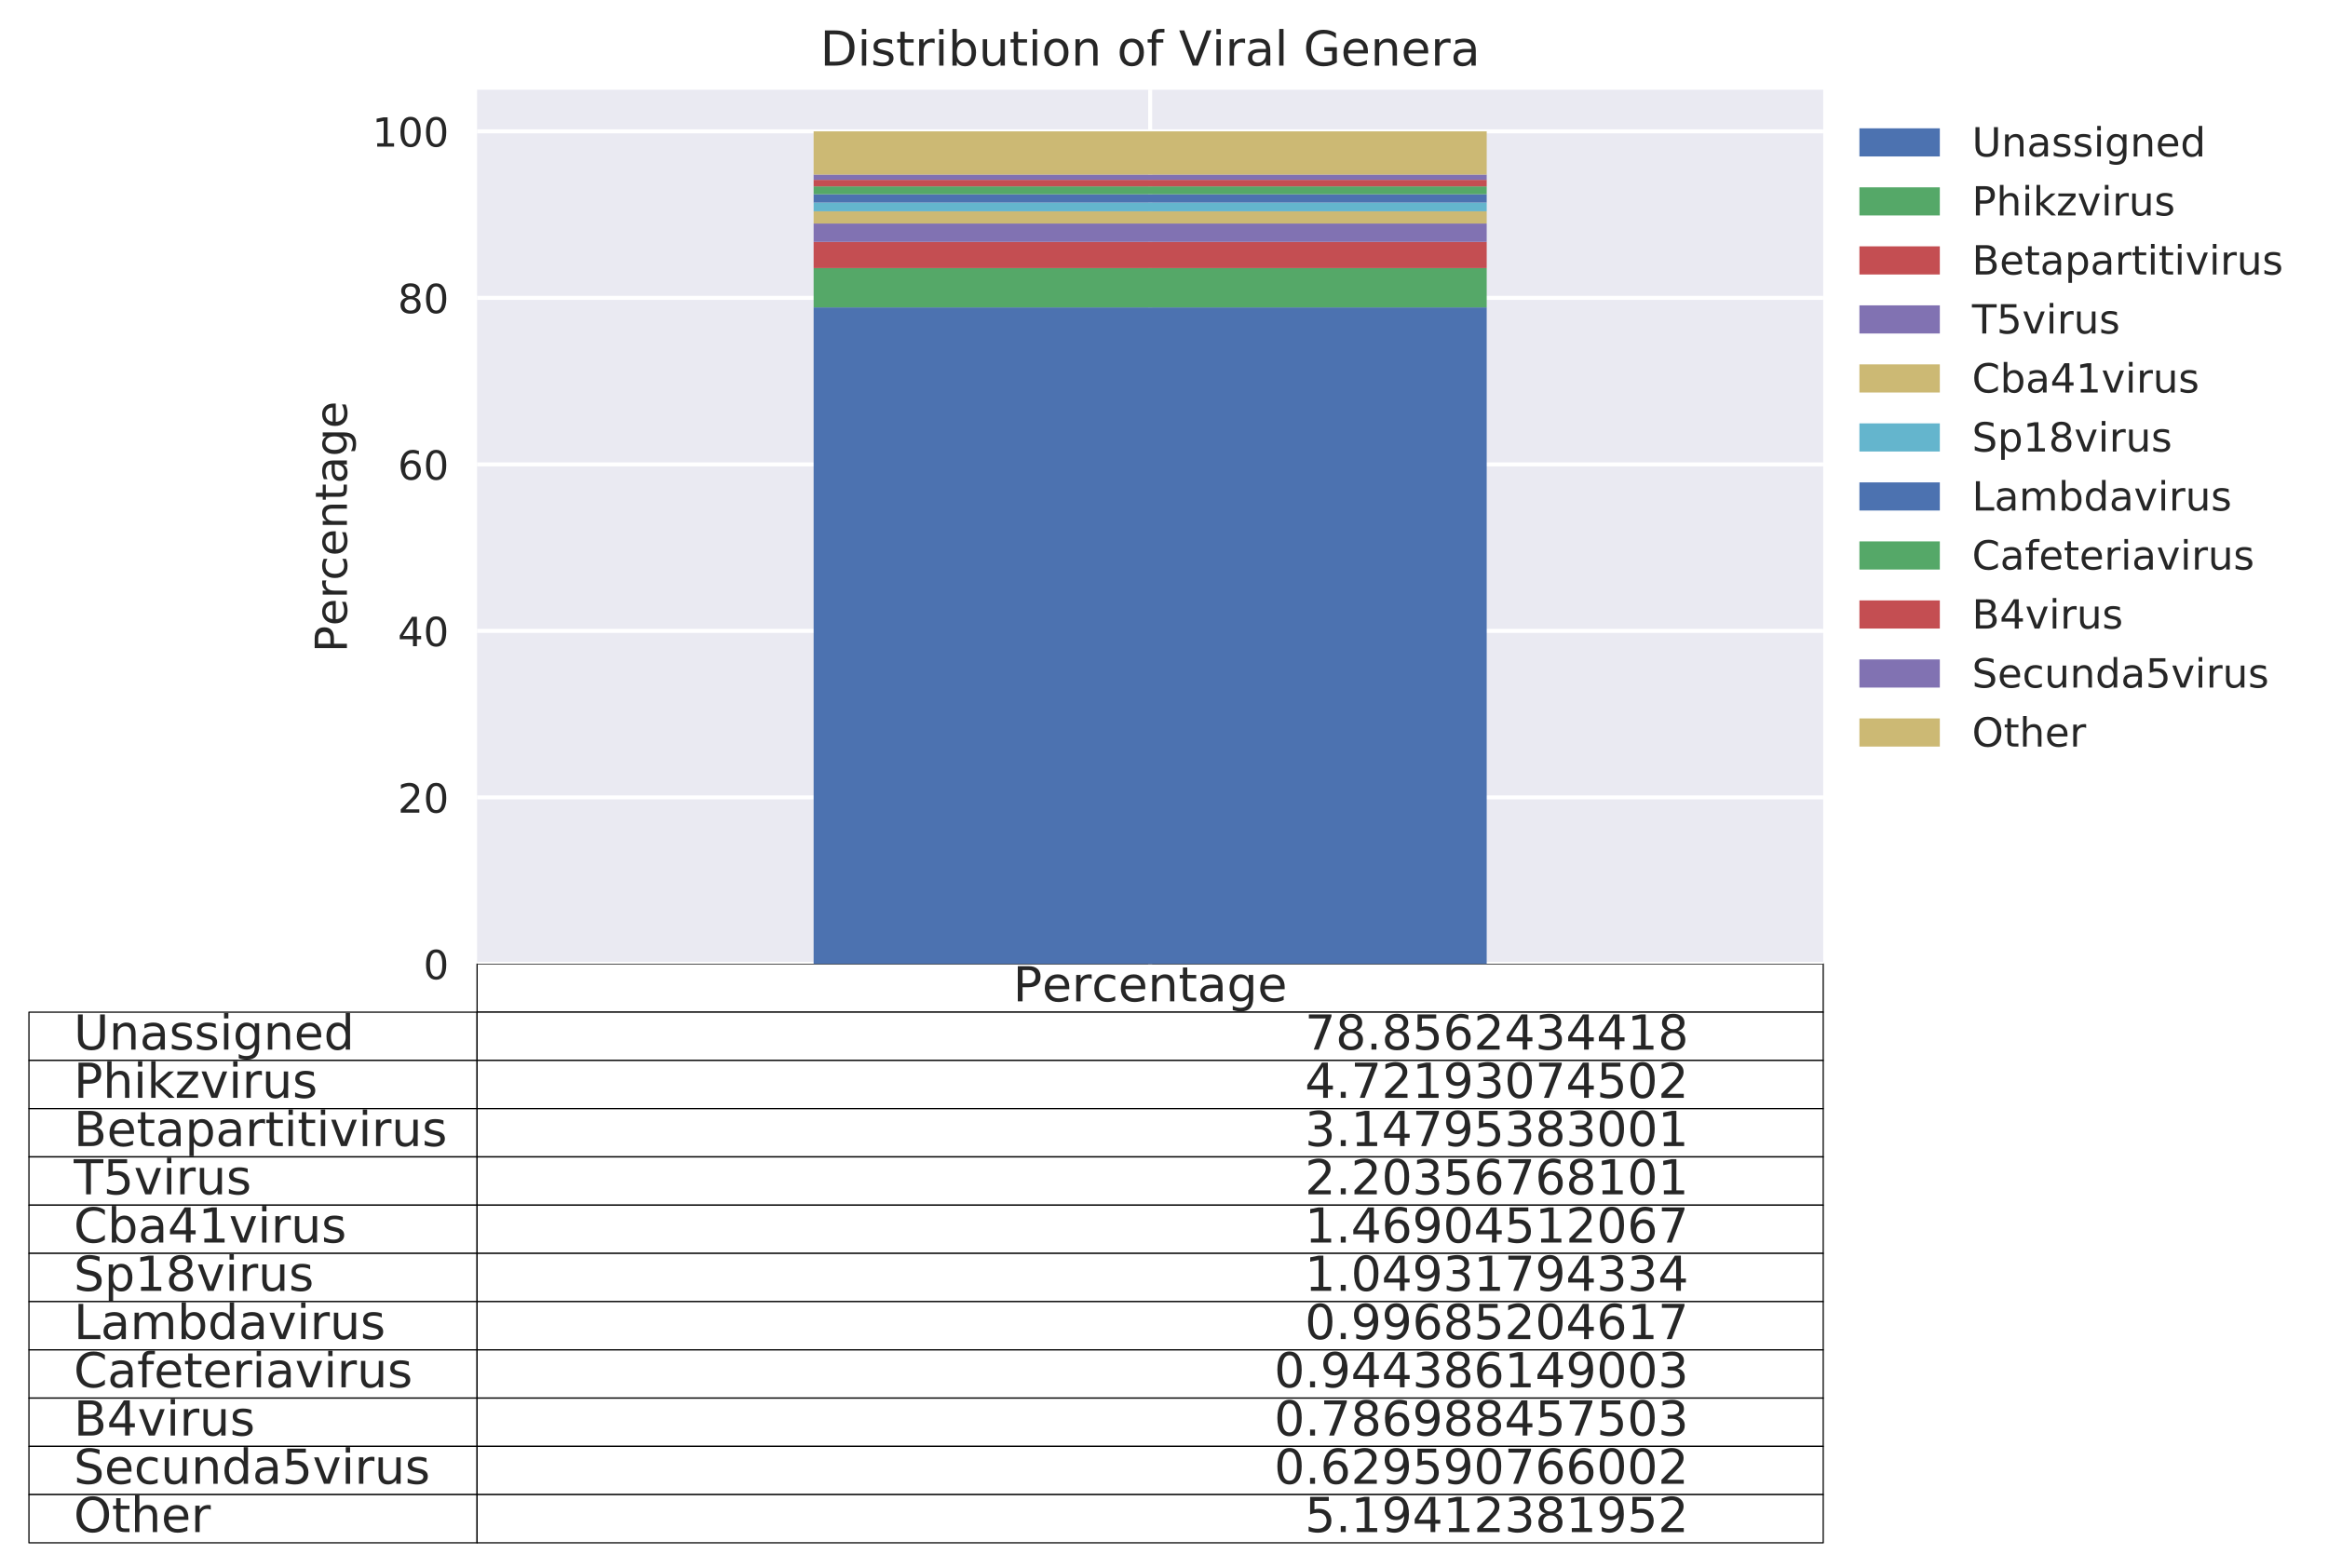 <?xml version="1.0" encoding="utf-8" standalone="no"?>
<!DOCTYPE svg PUBLIC "-//W3C//DTD SVG 1.1//EN"
  "http://www.w3.org/Graphics/SVG/1.1/DTD/svg11.dtd">
<!-- Created with matplotlib (http://matplotlib.org/) -->
<svg height="390pt" version="1.1" viewBox="0 0 579 390" width="579pt" xmlns="http://www.w3.org/2000/svg" xmlns:xlink="http://www.w3.org/1999/xlink">
 <defs>
  <style type="text/css">
*{stroke-linecap:butt;stroke-linejoin:round;}
  </style>
 </defs>
 <g id="figure_1">
  <g id="patch_1">
   <path d="M 0 390.958 
L 579.06 390.958 
L 579.06 0 
L 0 0 
z
" style="fill:#ffffff;"/>
  </g>
  <g id="axes_1">
   <g id="patch_2">
    <path d="M 118.658 239.758 
L 453.458 239.758 
L 453.458 22.318 
L 118.658 22.318 
z
" style="fill:#eaeaf2;"/>
   </g>
   <g id="table_1">
    <g id="patch_3">
     <path d="M 118.658 251.758 
L 453.458 251.758 
L 453.458 239.758 
L 118.658 239.758 
z
" style="fill:#ffffff;stroke:#000000;stroke-linejoin:miter;stroke-width:0.3;"/>
    </g>
    <g id="text_1">
     <!-- Percentage -->
     <defs>
      <path d="M 19.672 64.797 
L 19.672 37.406 
L 32.078 37.406 
Q 38.969 37.406 42.719 40.969 
Q 46.484 44.531 46.484 51.125 
Q 46.484 57.672 42.719 61.234 
Q 38.969 64.797 32.078 64.797 
z
M 9.812 72.906 
L 32.078 72.906 
Q 44.344 72.906 50.609 67.359 
Q 56.891 61.812 56.891 51.125 
Q 56.891 40.328 50.609 34.812 
Q 44.344 29.297 32.078 29.297 
L 19.672 29.297 
L 19.672 0 
L 9.812 0 
z
" id="DejaVuSans-50"/>
      <path d="M 56.203 29.594 
L 56.203 25.203 
L 14.891 25.203 
Q 15.484 15.922 20.484 11.062 
Q 25.484 6.203 34.422 6.203 
Q 39.594 6.203 44.453 7.469 
Q 49.312 8.734 54.109 11.281 
L 54.109 2.781 
Q 49.266 0.734 44.188 -0.344 
Q 39.109 -1.422 33.891 -1.422 
Q 20.797 -1.422 13.156 6.188 
Q 5.516 13.812 5.516 26.812 
Q 5.516 40.234 12.766 48.109 
Q 20.016 56 32.328 56 
Q 43.359 56 49.781 48.891 
Q 56.203 41.797 56.203 29.594 
z
M 47.219 32.234 
Q 47.125 39.594 43.094 43.984 
Q 39.062 48.391 32.422 48.391 
Q 24.906 48.391 20.391 44.141 
Q 15.875 39.891 15.188 32.172 
z
" id="DejaVuSans-65"/>
      <path d="M 41.109 46.297 
Q 39.594 47.172 37.812 47.578 
Q 36.031 48 33.891 48 
Q 26.266 48 22.188 43.047 
Q 18.109 38.094 18.109 28.812 
L 18.109 0 
L 9.078 0 
L 9.078 54.688 
L 18.109 54.688 
L 18.109 46.188 
Q 20.953 51.172 25.484 53.578 
Q 30.031 56 36.531 56 
Q 37.453 56 38.578 55.875 
Q 39.703 55.766 41.062 55.516 
z
" id="DejaVuSans-72"/>
      <path d="M 48.781 52.594 
L 48.781 44.188 
Q 44.969 46.297 41.141 47.344 
Q 37.312 48.391 33.406 48.391 
Q 24.656 48.391 19.812 42.844 
Q 14.984 37.312 14.984 27.297 
Q 14.984 17.281 19.812 11.734 
Q 24.656 6.203 33.406 6.203 
Q 37.312 6.203 41.141 7.25 
Q 44.969 8.297 48.781 10.406 
L 48.781 2.094 
Q 45.016 0.344 40.984 -0.531 
Q 36.969 -1.422 32.422 -1.422 
Q 20.062 -1.422 12.781 6.344 
Q 5.516 14.109 5.516 27.297 
Q 5.516 40.672 12.859 48.328 
Q 20.219 56 33.016 56 
Q 37.156 56 41.109 55.141 
Q 45.062 54.297 48.781 52.594 
z
" id="DejaVuSans-63"/>
      <path d="M 54.891 33.016 
L 54.891 0 
L 45.906 0 
L 45.906 32.719 
Q 45.906 40.484 42.875 44.328 
Q 39.844 48.188 33.797 48.188 
Q 26.516 48.188 22.312 43.547 
Q 18.109 38.922 18.109 30.906 
L 18.109 0 
L 9.078 0 
L 9.078 54.688 
L 18.109 54.688 
L 18.109 46.188 
Q 21.344 51.125 25.703 53.562 
Q 30.078 56 35.797 56 
Q 45.219 56 50.047 50.172 
Q 54.891 44.344 54.891 33.016 
z
" id="DejaVuSans-6e"/>
      <path d="M 18.312 70.219 
L 18.312 54.688 
L 36.812 54.688 
L 36.812 47.703 
L 18.312 47.703 
L 18.312 18.016 
Q 18.312 11.328 20.141 9.422 
Q 21.969 7.516 27.594 7.516 
L 36.812 7.516 
L 36.812 0 
L 27.594 0 
Q 17.188 0 13.234 3.875 
Q 9.281 7.766 9.281 18.016 
L 9.281 47.703 
L 2.688 47.703 
L 2.688 54.688 
L 9.281 54.688 
L 9.281 70.219 
z
" id="DejaVuSans-74"/>
      <path d="M 34.281 27.484 
Q 23.391 27.484 19.188 25 
Q 14.984 22.516 14.984 16.5 
Q 14.984 11.719 18.141 8.906 
Q 21.297 6.109 26.703 6.109 
Q 34.188 6.109 38.703 11.406 
Q 43.219 16.703 43.219 25.484 
L 43.219 27.484 
z
M 52.203 31.203 
L 52.203 0 
L 43.219 0 
L 43.219 8.297 
Q 40.141 3.328 35.547 0.953 
Q 30.953 -1.422 24.312 -1.422 
Q 15.922 -1.422 10.953 3.297 
Q 6 8.016 6 15.922 
Q 6 25.141 12.172 29.828 
Q 18.359 34.516 30.609 34.516 
L 43.219 34.516 
L 43.219 35.406 
Q 43.219 41.609 39.141 45 
Q 35.062 48.391 27.688 48.391 
Q 23 48.391 18.547 47.266 
Q 14.109 46.141 10.016 43.891 
L 10.016 52.203 
Q 14.938 54.109 19.578 55.047 
Q 24.219 56 28.609 56 
Q 40.484 56 46.344 49.844 
Q 52.203 43.703 52.203 31.203 
z
" id="DejaVuSans-61"/>
      <path d="M 45.406 27.984 
Q 45.406 37.75 41.375 43.109 
Q 37.359 48.484 30.078 48.484 
Q 22.859 48.484 18.828 43.109 
Q 14.797 37.75 14.797 27.984 
Q 14.797 18.266 18.828 12.891 
Q 22.859 7.516 30.078 7.516 
Q 37.359 7.516 41.375 12.891 
Q 45.406 18.266 45.406 27.984 
z
M 54.391 6.781 
Q 54.391 -7.172 48.188 -13.984 
Q 42 -20.797 29.203 -20.797 
Q 24.469 -20.797 20.266 -20.094 
Q 16.062 -19.391 12.109 -17.922 
L 12.109 -9.188 
Q 16.062 -11.328 19.922 -12.344 
Q 23.781 -13.375 27.781 -13.375 
Q 36.625 -13.375 41.016 -8.766 
Q 45.406 -4.156 45.406 5.172 
L 45.406 9.625 
Q 42.625 4.781 38.281 2.391 
Q 33.938 0 27.875 0 
Q 17.828 0 11.672 7.656 
Q 5.516 15.328 5.516 27.984 
Q 5.516 40.672 11.672 48.328 
Q 17.828 56 27.875 56 
Q 33.938 56 38.281 53.609 
Q 42.625 51.219 45.406 46.391 
L 45.406 54.688 
L 54.391 54.688 
z
" id="DejaVuSans-67"/>
     </defs>
     <g style="fill:#262626;" transform="translate(251.963 249.069)scale(0.12 -0.12)">
      <use xlink:href="#DejaVuSans-50"/>
      <use x="60.256" xlink:href="#DejaVuSans-65"/>
      <use x="121.779" xlink:href="#DejaVuSans-72"/>
      <use x="162.861" xlink:href="#DejaVuSans-63"/>
      <use x="217.842" xlink:href="#DejaVuSans-65"/>
      <use x="279.365" xlink:href="#DejaVuSans-6e"/>
      <use x="342.744" xlink:href="#DejaVuSans-74"/>
      <use x="381.953" xlink:href="#DejaVuSans-61"/>
      <use x="443.232" xlink:href="#DejaVuSans-67"/>
      <use x="506.709" xlink:href="#DejaVuSans-65"/>
     </g>
    </g>
    <g id="patch_4">
     <path d="M 7.2 263.758 
L 118.658 263.758 
L 118.658 251.758 
L 7.2 251.758 
z
" style="fill:#ffffff;stroke:#000000;stroke-linejoin:miter;stroke-width:0.3;"/>
    </g>
    <g id="text_2">
     <!-- Unassigned -->
     <defs>
      <path d="M 8.688 72.906 
L 18.609 72.906 
L 18.609 28.609 
Q 18.609 16.891 22.844 11.734 
Q 27.094 6.594 36.625 6.594 
Q 46.094 6.594 50.344 11.734 
Q 54.594 16.891 54.594 28.609 
L 54.594 72.906 
L 64.5 72.906 
L 64.5 27.391 
Q 64.5 13.141 57.438 5.859 
Q 50.391 -1.422 36.625 -1.422 
Q 22.797 -1.422 15.734 5.859 
Q 8.688 13.141 8.688 27.391 
z
" id="DejaVuSans-55"/>
      <path d="M 44.281 53.078 
L 44.281 44.578 
Q 40.484 46.531 36.375 47.5 
Q 32.281 48.484 27.875 48.484 
Q 21.188 48.484 17.844 46.438 
Q 14.5 44.391 14.5 40.281 
Q 14.5 37.156 16.891 35.375 
Q 19.281 33.594 26.516 31.984 
L 29.594 31.297 
Q 39.156 29.25 43.188 25.516 
Q 47.219 21.781 47.219 15.094 
Q 47.219 7.469 41.188 3.016 
Q 35.156 -1.422 24.609 -1.422 
Q 20.219 -1.422 15.453 -0.562 
Q 10.688 0.297 5.422 2 
L 5.422 11.281 
Q 10.406 8.688 15.234 7.391 
Q 20.062 6.109 24.812 6.109 
Q 31.156 6.109 34.562 8.281 
Q 37.984 10.453 37.984 14.406 
Q 37.984 18.062 35.516 20.016 
Q 33.062 21.969 24.703 23.781 
L 21.578 24.516 
Q 13.234 26.266 9.516 29.906 
Q 5.812 33.547 5.812 39.891 
Q 5.812 47.609 11.281 51.797 
Q 16.75 56 26.812 56 
Q 31.781 56 36.172 55.266 
Q 40.578 54.547 44.281 53.078 
z
" id="DejaVuSans-73"/>
      <path d="M 9.422 54.688 
L 18.406 54.688 
L 18.406 0 
L 9.422 0 
z
M 9.422 75.984 
L 18.406 75.984 
L 18.406 64.594 
L 9.422 64.594 
z
" id="DejaVuSans-69"/>
      <path d="M 45.406 46.391 
L 45.406 75.984 
L 54.391 75.984 
L 54.391 0 
L 45.406 0 
L 45.406 8.203 
Q 42.578 3.328 38.25 0.953 
Q 33.938 -1.422 27.875 -1.422 
Q 17.969 -1.422 11.734 6.484 
Q 5.516 14.406 5.516 27.297 
Q 5.516 40.188 11.734 48.094 
Q 17.969 56 27.875 56 
Q 33.938 56 38.25 53.625 
Q 42.578 51.266 45.406 46.391 
z
M 14.797 27.297 
Q 14.797 17.391 18.875 11.75 
Q 22.953 6.109 30.078 6.109 
Q 37.203 6.109 41.297 11.75 
Q 45.406 17.391 45.406 27.297 
Q 45.406 37.203 41.297 42.844 
Q 37.203 48.484 30.078 48.484 
Q 22.953 48.484 18.875 42.844 
Q 14.797 37.203 14.797 27.297 
z
" id="DejaVuSans-64"/>
     </defs>
     <g style="fill:#262626;" transform="translate(18.346 261.069)scale(0.12 -0.12)">
      <use xlink:href="#DejaVuSans-55"/>
      <use x="73.193" xlink:href="#DejaVuSans-6e"/>
      <use x="136.572" xlink:href="#DejaVuSans-61"/>
      <use x="197.852" xlink:href="#DejaVuSans-73"/>
      <use x="249.951" xlink:href="#DejaVuSans-73"/>
      <use x="302.051" xlink:href="#DejaVuSans-69"/>
      <use x="329.834" xlink:href="#DejaVuSans-67"/>
      <use x="393.311" xlink:href="#DejaVuSans-6e"/>
      <use x="456.689" xlink:href="#DejaVuSans-65"/>
      <use x="518.213" xlink:href="#DejaVuSans-64"/>
     </g>
    </g>
    <g id="patch_5">
     <path d="M 118.658 263.758 
L 453.458 263.758 
L 453.458 251.758 
L 118.658 251.758 
z
" style="fill:#ffffff;stroke:#000000;stroke-linejoin:miter;stroke-width:0.3;"/>
    </g>
    <g id="text_3">
     <!-- 78.8562434418 -->
     <defs>
      <path d="M 8.203 72.906 
L 55.078 72.906 
L 55.078 68.703 
L 28.609 0 
L 18.312 0 
L 43.219 64.594 
L 8.203 64.594 
z
" id="DejaVuSans-37"/>
      <path d="M 31.781 34.625 
Q 24.75 34.625 20.719 30.859 
Q 16.703 27.094 16.703 20.516 
Q 16.703 13.922 20.719 10.156 
Q 24.75 6.391 31.781 6.391 
Q 38.812 6.391 42.859 10.172 
Q 46.922 13.969 46.922 20.516 
Q 46.922 27.094 42.891 30.859 
Q 38.875 34.625 31.781 34.625 
z
M 21.922 38.812 
Q 15.578 40.375 12.031 44.719 
Q 8.5 49.078 8.5 55.328 
Q 8.5 64.062 14.719 69.141 
Q 20.953 74.219 31.781 74.219 
Q 42.672 74.219 48.875 69.141 
Q 55.078 64.062 55.078 55.328 
Q 55.078 49.078 51.531 44.719 
Q 48 40.375 41.703 38.812 
Q 48.828 37.156 52.797 32.312 
Q 56.781 27.484 56.781 20.516 
Q 56.781 9.906 50.312 4.234 
Q 43.844 -1.422 31.781 -1.422 
Q 19.734 -1.422 13.25 4.234 
Q 6.781 9.906 6.781 20.516 
Q 6.781 27.484 10.781 32.312 
Q 14.797 37.156 21.922 38.812 
z
M 18.312 54.391 
Q 18.312 48.734 21.844 45.562 
Q 25.391 42.391 31.781 42.391 
Q 38.141 42.391 41.719 45.562 
Q 45.312 48.734 45.312 54.391 
Q 45.312 60.062 41.719 63.234 
Q 38.141 66.406 31.781 66.406 
Q 25.391 66.406 21.844 63.234 
Q 18.312 60.062 18.312 54.391 
z
" id="DejaVuSans-38"/>
      <path d="M 10.688 12.406 
L 21 12.406 
L 21 0 
L 10.688 0 
z
" id="DejaVuSans-2e"/>
      <path d="M 10.797 72.906 
L 49.516 72.906 
L 49.516 64.594 
L 19.828 64.594 
L 19.828 46.734 
Q 21.969 47.469 24.109 47.828 
Q 26.266 48.188 28.422 48.188 
Q 40.625 48.188 47.75 41.5 
Q 54.891 34.812 54.891 23.391 
Q 54.891 11.625 47.562 5.094 
Q 40.234 -1.422 26.906 -1.422 
Q 22.312 -1.422 17.547 -0.641 
Q 12.797 0.141 7.719 1.703 
L 7.719 11.625 
Q 12.109 9.234 16.797 8.062 
Q 21.484 6.891 26.703 6.891 
Q 35.156 6.891 40.078 11.328 
Q 45.016 15.766 45.016 23.391 
Q 45.016 31 40.078 35.438 
Q 35.156 39.891 26.703 39.891 
Q 22.75 39.891 18.812 39.016 
Q 14.891 38.141 10.797 36.281 
z
" id="DejaVuSans-35"/>
      <path d="M 33.016 40.375 
Q 26.375 40.375 22.484 35.828 
Q 18.609 31.297 18.609 23.391 
Q 18.609 15.531 22.484 10.953 
Q 26.375 6.391 33.016 6.391 
Q 39.656 6.391 43.531 10.953 
Q 47.406 15.531 47.406 23.391 
Q 47.406 31.297 43.531 35.828 
Q 39.656 40.375 33.016 40.375 
z
M 52.594 71.297 
L 52.594 62.312 
Q 48.875 64.062 45.094 64.984 
Q 41.312 65.922 37.594 65.922 
Q 27.828 65.922 22.672 59.328 
Q 17.531 52.734 16.797 39.406 
Q 19.672 43.656 24.016 45.922 
Q 28.375 48.188 33.594 48.188 
Q 44.578 48.188 50.953 41.516 
Q 57.328 34.859 57.328 23.391 
Q 57.328 12.156 50.688 5.359 
Q 44.047 -1.422 33.016 -1.422 
Q 20.359 -1.422 13.672 8.266 
Q 6.984 17.969 6.984 36.375 
Q 6.984 53.656 15.188 63.938 
Q 23.391 74.219 37.203 74.219 
Q 40.922 74.219 44.703 73.484 
Q 48.484 72.75 52.594 71.297 
z
" id="DejaVuSans-36"/>
      <path d="M 19.188 8.297 
L 53.609 8.297 
L 53.609 0 
L 7.328 0 
L 7.328 8.297 
Q 12.938 14.109 22.625 23.891 
Q 32.328 33.688 34.812 36.531 
Q 39.547 41.844 41.422 45.531 
Q 43.312 49.219 43.312 52.781 
Q 43.312 58.594 39.234 62.25 
Q 35.156 65.922 28.609 65.922 
Q 23.969 65.922 18.812 64.312 
Q 13.672 62.703 7.812 59.422 
L 7.812 69.391 
Q 13.766 71.781 18.938 73 
Q 24.125 74.219 28.422 74.219 
Q 39.75 74.219 46.484 68.547 
Q 53.219 62.891 53.219 53.422 
Q 53.219 48.922 51.531 44.891 
Q 49.859 40.875 45.406 35.406 
Q 44.188 33.984 37.641 27.219 
Q 31.109 20.453 19.188 8.297 
z
" id="DejaVuSans-32"/>
      <path d="M 37.797 64.312 
L 12.891 25.391 
L 37.797 25.391 
z
M 35.203 72.906 
L 47.609 72.906 
L 47.609 25.391 
L 58.016 25.391 
L 58.016 17.188 
L 47.609 17.188 
L 47.609 0 
L 37.797 0 
L 37.797 17.188 
L 4.891 17.188 
L 4.891 26.703 
z
" id="DejaVuSans-34"/>
      <path d="M 40.578 39.312 
Q 47.656 37.797 51.625 33 
Q 55.609 28.219 55.609 21.188 
Q 55.609 10.406 48.188 4.484 
Q 40.766 -1.422 27.094 -1.422 
Q 22.516 -1.422 17.656 -0.516 
Q 12.797 0.391 7.625 2.203 
L 7.625 11.719 
Q 11.719 9.328 16.594 8.109 
Q 21.484 6.891 26.812 6.891 
Q 36.078 6.891 40.938 10.547 
Q 45.797 14.203 45.797 21.188 
Q 45.797 27.641 41.281 31.266 
Q 36.766 34.906 28.719 34.906 
L 20.219 34.906 
L 20.219 43.016 
L 29.109 43.016 
Q 36.375 43.016 40.234 45.922 
Q 44.094 48.828 44.094 54.297 
Q 44.094 59.906 40.109 62.906 
Q 36.141 65.922 28.719 65.922 
Q 24.656 65.922 20.016 65.031 
Q 15.375 64.156 9.812 62.312 
L 9.812 71.094 
Q 15.438 72.656 20.344 73.438 
Q 25.25 74.219 29.594 74.219 
Q 40.828 74.219 47.359 69.109 
Q 53.906 64.016 53.906 55.328 
Q 53.906 49.266 50.438 45.094 
Q 46.969 40.922 40.578 39.312 
z
" id="DejaVuSans-33"/>
      <path d="M 12.406 8.297 
L 28.516 8.297 
L 28.516 63.922 
L 10.984 60.406 
L 10.984 69.391 
L 28.422 72.906 
L 38.281 72.906 
L 38.281 8.297 
L 54.391 8.297 
L 54.391 0 
L 12.406 0 
z
" id="DejaVuSans-31"/>
     </defs>
     <g style="fill:#262626;" transform="translate(324.545 261.069)scale(0.12 -0.12)">
      <use xlink:href="#DejaVuSans-37"/>
      <use x="63.623" xlink:href="#DejaVuSans-38"/>
      <use x="127.246" xlink:href="#DejaVuSans-2e"/>
      <use x="159.033" xlink:href="#DejaVuSans-38"/>
      <use x="222.656" xlink:href="#DejaVuSans-35"/>
      <use x="286.279" xlink:href="#DejaVuSans-36"/>
      <use x="349.902" xlink:href="#DejaVuSans-32"/>
      <use x="413.525" xlink:href="#DejaVuSans-34"/>
      <use x="477.148" xlink:href="#DejaVuSans-33"/>
      <use x="540.771" xlink:href="#DejaVuSans-34"/>
      <use x="604.395" xlink:href="#DejaVuSans-34"/>
      <use x="668.018" xlink:href="#DejaVuSans-31"/>
      <use x="731.641" xlink:href="#DejaVuSans-38"/>
     </g>
    </g>
    <g id="patch_6">
     <path d="M 7.2 275.758 
L 118.658 275.758 
L 118.658 263.758 
L 7.2 263.758 
z
" style="fill:#ffffff;stroke:#000000;stroke-linejoin:miter;stroke-width:0.3;"/>
    </g>
    <g id="text_4">
     <!-- Phikzvirus -->
     <defs>
      <path d="M 54.891 33.016 
L 54.891 0 
L 45.906 0 
L 45.906 32.719 
Q 45.906 40.484 42.875 44.328 
Q 39.844 48.188 33.797 48.188 
Q 26.516 48.188 22.312 43.547 
Q 18.109 38.922 18.109 30.906 
L 18.109 0 
L 9.078 0 
L 9.078 75.984 
L 18.109 75.984 
L 18.109 46.188 
Q 21.344 51.125 25.703 53.562 
Q 30.078 56 35.797 56 
Q 45.219 56 50.047 50.172 
Q 54.891 44.344 54.891 33.016 
z
" id="DejaVuSans-68"/>
      <path d="M 9.078 75.984 
L 18.109 75.984 
L 18.109 31.109 
L 44.922 54.688 
L 56.391 54.688 
L 27.391 29.109 
L 57.625 0 
L 45.906 0 
L 18.109 26.703 
L 18.109 0 
L 9.078 0 
z
" id="DejaVuSans-6b"/>
      <path d="M 5.516 54.688 
L 48.188 54.688 
L 48.188 46.484 
L 14.406 7.172 
L 48.188 7.172 
L 48.188 0 
L 4.297 0 
L 4.297 8.203 
L 38.094 47.516 
L 5.516 47.516 
z
" id="DejaVuSans-7a"/>
      <path d="M 2.984 54.688 
L 12.5 54.688 
L 29.594 8.797 
L 46.688 54.688 
L 56.203 54.688 
L 35.688 0 
L 23.484 0 
z
" id="DejaVuSans-76"/>
      <path d="M 8.5 21.578 
L 8.5 54.688 
L 17.484 54.688 
L 17.484 21.922 
Q 17.484 14.156 20.5 10.266 
Q 23.531 6.391 29.594 6.391 
Q 36.859 6.391 41.078 11.031 
Q 45.312 15.672 45.312 23.688 
L 45.312 54.688 
L 54.297 54.688 
L 54.297 0 
L 45.312 0 
L 45.312 8.406 
Q 42.047 3.422 37.719 1 
Q 33.406 -1.422 27.688 -1.422 
Q 18.266 -1.422 13.375 4.438 
Q 8.5 10.297 8.5 21.578 
z
M 31.109 56 
z
" id="DejaVuSans-75"/>
     </defs>
     <g style="fill:#262626;" transform="translate(18.346 273.069)scale(0.12 -0.12)">
      <use xlink:href="#DejaVuSans-50"/>
      <use x="60.303" xlink:href="#DejaVuSans-68"/>
      <use x="123.682" xlink:href="#DejaVuSans-69"/>
      <use x="151.465" xlink:href="#DejaVuSans-6b"/>
      <use x="209.375" xlink:href="#DejaVuSans-7a"/>
      <use x="261.865" xlink:href="#DejaVuSans-76"/>
      <use x="321.045" xlink:href="#DejaVuSans-69"/>
      <use x="348.828" xlink:href="#DejaVuSans-72"/>
      <use x="389.941" xlink:href="#DejaVuSans-75"/>
      <use x="453.32" xlink:href="#DejaVuSans-73"/>
     </g>
    </g>
    <g id="patch_7">
     <path d="M 118.658 275.758 
L 453.458 275.758 
L 453.458 263.758 
L 118.658 263.758 
z
" style="fill:#ffffff;stroke:#000000;stroke-linejoin:miter;stroke-width:0.3;"/>
    </g>
    <g id="text_5">
     <!-- 4.72193074502 -->
     <defs>
      <path d="M 10.984 1.516 
L 10.984 10.5 
Q 14.703 8.734 18.5 7.812 
Q 22.312 6.891 25.984 6.891 
Q 35.75 6.891 40.891 13.453 
Q 46.047 20.016 46.781 33.406 
Q 43.953 29.203 39.594 26.953 
Q 35.25 24.703 29.984 24.703 
Q 19.047 24.703 12.672 31.312 
Q 6.297 37.938 6.297 49.422 
Q 6.297 60.641 12.938 67.422 
Q 19.578 74.219 30.609 74.219 
Q 43.266 74.219 49.922 64.516 
Q 56.594 54.828 56.594 36.375 
Q 56.594 19.141 48.406 8.859 
Q 40.234 -1.422 26.422 -1.422 
Q 22.703 -1.422 18.891 -0.688 
Q 15.094 0.047 10.984 1.516 
z
M 30.609 32.422 
Q 37.25 32.422 41.125 36.953 
Q 45.016 41.5 45.016 49.422 
Q 45.016 57.281 41.125 61.844 
Q 37.25 66.406 30.609 66.406 
Q 23.969 66.406 20.094 61.844 
Q 16.219 57.281 16.219 49.422 
Q 16.219 41.5 20.094 36.953 
Q 23.969 32.422 30.609 32.422 
z
" id="DejaVuSans-39"/>
      <path d="M 31.781 66.406 
Q 24.172 66.406 20.328 58.906 
Q 16.5 51.422 16.5 36.375 
Q 16.5 21.391 20.328 13.891 
Q 24.172 6.391 31.781 6.391 
Q 39.453 6.391 43.281 13.891 
Q 47.125 21.391 47.125 36.375 
Q 47.125 51.422 43.281 58.906 
Q 39.453 66.406 31.781 66.406 
z
M 31.781 74.219 
Q 44.047 74.219 50.516 64.516 
Q 56.984 54.828 56.984 36.375 
Q 56.984 17.969 50.516 8.266 
Q 44.047 -1.422 31.781 -1.422 
Q 19.531 -1.422 13.062 8.266 
Q 6.594 17.969 6.594 36.375 
Q 6.594 54.828 13.062 64.516 
Q 19.531 74.219 31.781 74.219 
z
" id="DejaVuSans-30"/>
     </defs>
     <g style="fill:#262626;" transform="translate(324.545 273.069)scale(0.12 -0.12)">
      <use xlink:href="#DejaVuSans-34"/>
      <use x="63.623" xlink:href="#DejaVuSans-2e"/>
      <use x="95.41" xlink:href="#DejaVuSans-37"/>
      <use x="159.033" xlink:href="#DejaVuSans-32"/>
      <use x="222.656" xlink:href="#DejaVuSans-31"/>
      <use x="286.279" xlink:href="#DejaVuSans-39"/>
      <use x="349.902" xlink:href="#DejaVuSans-33"/>
      <use x="413.525" xlink:href="#DejaVuSans-30"/>
      <use x="477.148" xlink:href="#DejaVuSans-37"/>
      <use x="540.771" xlink:href="#DejaVuSans-34"/>
      <use x="604.395" xlink:href="#DejaVuSans-35"/>
      <use x="668.018" xlink:href="#DejaVuSans-30"/>
      <use x="731.641" xlink:href="#DejaVuSans-32"/>
     </g>
    </g>
    <g id="patch_8">
     <path d="M 7.2 287.758 
L 118.658 287.758 
L 118.658 275.758 
L 7.2 275.758 
z
" style="fill:#ffffff;stroke:#000000;stroke-linejoin:miter;stroke-width:0.3;"/>
    </g>
    <g id="text_6">
     <!-- Betapartitivirus -->
     <defs>
      <path d="M 19.672 34.812 
L 19.672 8.109 
L 35.5 8.109 
Q 43.453 8.109 47.281 11.406 
Q 51.125 14.703 51.125 21.484 
Q 51.125 28.328 47.281 31.562 
Q 43.453 34.812 35.5 34.812 
z
M 19.672 64.797 
L 19.672 42.828 
L 34.281 42.828 
Q 41.5 42.828 45.031 45.531 
Q 48.578 48.25 48.578 53.812 
Q 48.578 59.328 45.031 62.062 
Q 41.5 64.797 34.281 64.797 
z
M 9.812 72.906 
L 35.016 72.906 
Q 46.297 72.906 52.391 68.219 
Q 58.5 63.531 58.5 54.891 
Q 58.5 48.188 55.375 44.234 
Q 52.25 40.281 46.188 39.312 
Q 53.469 37.75 57.5 32.781 
Q 61.531 27.828 61.531 20.406 
Q 61.531 10.641 54.891 5.312 
Q 48.25 0 35.984 0 
L 9.812 0 
z
" id="DejaVuSans-42"/>
      <path d="M 18.109 8.203 
L 18.109 -20.797 
L 9.078 -20.797 
L 9.078 54.688 
L 18.109 54.688 
L 18.109 46.391 
Q 20.953 51.266 25.266 53.625 
Q 29.594 56 35.594 56 
Q 45.562 56 51.781 48.094 
Q 58.016 40.188 58.016 27.297 
Q 58.016 14.406 51.781 6.484 
Q 45.562 -1.422 35.594 -1.422 
Q 29.594 -1.422 25.266 0.953 
Q 20.953 3.328 18.109 8.203 
z
M 48.688 27.297 
Q 48.688 37.203 44.609 42.844 
Q 40.531 48.484 33.406 48.484 
Q 26.266 48.484 22.188 42.844 
Q 18.109 37.203 18.109 27.297 
Q 18.109 17.391 22.188 11.75 
Q 26.266 6.109 33.406 6.109 
Q 40.531 6.109 44.609 11.75 
Q 48.688 17.391 48.688 27.297 
z
" id="DejaVuSans-70"/>
     </defs>
     <g style="fill:#262626;" transform="translate(18.346 285.069)scale(0.12 -0.12)">
      <use xlink:href="#DejaVuSans-42"/>
      <use x="68.604" xlink:href="#DejaVuSans-65"/>
      <use x="130.127" xlink:href="#DejaVuSans-74"/>
      <use x="169.336" xlink:href="#DejaVuSans-61"/>
      <use x="230.615" xlink:href="#DejaVuSans-70"/>
      <use x="294.092" xlink:href="#DejaVuSans-61"/>
      <use x="355.371" xlink:href="#DejaVuSans-72"/>
      <use x="396.484" xlink:href="#DejaVuSans-74"/>
      <use x="435.693" xlink:href="#DejaVuSans-69"/>
      <use x="463.477" xlink:href="#DejaVuSans-74"/>
      <use x="502.686" xlink:href="#DejaVuSans-69"/>
      <use x="530.469" xlink:href="#DejaVuSans-76"/>
      <use x="589.648" xlink:href="#DejaVuSans-69"/>
      <use x="617.432" xlink:href="#DejaVuSans-72"/>
      <use x="658.545" xlink:href="#DejaVuSans-75"/>
      <use x="721.924" xlink:href="#DejaVuSans-73"/>
     </g>
    </g>
    <g id="patch_9">
     <path d="M 118.658 287.758 
L 453.458 287.758 
L 453.458 275.758 
L 118.658 275.758 
z
" style="fill:#ffffff;stroke:#000000;stroke-linejoin:miter;stroke-width:0.3;"/>
    </g>
    <g id="text_7">
     <!-- 3.14795383001 -->
     <g style="fill:#262626;" transform="translate(324.545 285.069)scale(0.12 -0.12)">
      <use xlink:href="#DejaVuSans-33"/>
      <use x="63.623" xlink:href="#DejaVuSans-2e"/>
      <use x="95.41" xlink:href="#DejaVuSans-31"/>
      <use x="159.033" xlink:href="#DejaVuSans-34"/>
      <use x="222.656" xlink:href="#DejaVuSans-37"/>
      <use x="286.279" xlink:href="#DejaVuSans-39"/>
      <use x="349.902" xlink:href="#DejaVuSans-35"/>
      <use x="413.525" xlink:href="#DejaVuSans-33"/>
      <use x="477.148" xlink:href="#DejaVuSans-38"/>
      <use x="540.771" xlink:href="#DejaVuSans-33"/>
      <use x="604.395" xlink:href="#DejaVuSans-30"/>
      <use x="668.018" xlink:href="#DejaVuSans-30"/>
      <use x="731.641" xlink:href="#DejaVuSans-31"/>
     </g>
    </g>
    <g id="patch_10">
     <path d="M 7.2 299.758 
L 118.658 299.758 
L 118.658 287.758 
L 7.2 287.758 
z
" style="fill:#ffffff;stroke:#000000;stroke-linejoin:miter;stroke-width:0.3;"/>
    </g>
    <g id="text_8">
     <!-- T5virus -->
     <defs>
      <path d="M -0.297 72.906 
L 61.375 72.906 
L 61.375 64.594 
L 35.5 64.594 
L 35.5 0 
L 25.594 0 
L 25.594 64.594 
L -0.297 64.594 
z
" id="DejaVuSans-54"/>
     </defs>
     <g style="fill:#262626;" transform="translate(18.346 297.069)scale(0.12 -0.12)">
      <use xlink:href="#DejaVuSans-54"/>
      <use x="61.084" xlink:href="#DejaVuSans-35"/>
      <use x="124.707" xlink:href="#DejaVuSans-76"/>
      <use x="183.887" xlink:href="#DejaVuSans-69"/>
      <use x="211.67" xlink:href="#DejaVuSans-72"/>
      <use x="252.783" xlink:href="#DejaVuSans-75"/>
      <use x="316.162" xlink:href="#DejaVuSans-73"/>
     </g>
    </g>
    <g id="patch_11">
     <path d="M 118.658 299.758 
L 453.458 299.758 
L 453.458 287.758 
L 118.658 287.758 
z
" style="fill:#ffffff;stroke:#000000;stroke-linejoin:miter;stroke-width:0.3;"/>
    </g>
    <g id="text_9">
     <!-- 2.20356768101 -->
     <g style="fill:#262626;" transform="translate(324.545 297.069)scale(0.12 -0.12)">
      <use xlink:href="#DejaVuSans-32"/>
      <use x="63.623" xlink:href="#DejaVuSans-2e"/>
      <use x="95.41" xlink:href="#DejaVuSans-32"/>
      <use x="159.033" xlink:href="#DejaVuSans-30"/>
      <use x="222.656" xlink:href="#DejaVuSans-33"/>
      <use x="286.279" xlink:href="#DejaVuSans-35"/>
      <use x="349.902" xlink:href="#DejaVuSans-36"/>
      <use x="413.525" xlink:href="#DejaVuSans-37"/>
      <use x="477.148" xlink:href="#DejaVuSans-36"/>
      <use x="540.771" xlink:href="#DejaVuSans-38"/>
      <use x="604.395" xlink:href="#DejaVuSans-31"/>
      <use x="668.018" xlink:href="#DejaVuSans-30"/>
      <use x="731.641" xlink:href="#DejaVuSans-31"/>
     </g>
    </g>
    <g id="patch_12">
     <path d="M 7.2 311.758 
L 118.658 311.758 
L 118.658 299.758 
L 7.2 299.758 
z
" style="fill:#ffffff;stroke:#000000;stroke-linejoin:miter;stroke-width:0.3;"/>
    </g>
    <g id="text_10">
     <!-- Cba41virus -->
     <defs>
      <path d="M 64.406 67.281 
L 64.406 56.891 
Q 59.422 61.531 53.781 63.812 
Q 48.141 66.109 41.797 66.109 
Q 29.297 66.109 22.656 58.469 
Q 16.016 50.828 16.016 36.375 
Q 16.016 21.969 22.656 14.328 
Q 29.297 6.688 41.797 6.688 
Q 48.141 6.688 53.781 8.984 
Q 59.422 11.281 64.406 15.922 
L 64.406 5.609 
Q 59.234 2.094 53.438 0.328 
Q 47.656 -1.422 41.219 -1.422 
Q 24.656 -1.422 15.125 8.703 
Q 5.609 18.844 5.609 36.375 
Q 5.609 53.953 15.125 64.078 
Q 24.656 74.219 41.219 74.219 
Q 47.75 74.219 53.531 72.484 
Q 59.328 70.75 64.406 67.281 
z
" id="DejaVuSans-43"/>
      <path d="M 48.688 27.297 
Q 48.688 37.203 44.609 42.844 
Q 40.531 48.484 33.406 48.484 
Q 26.266 48.484 22.188 42.844 
Q 18.109 37.203 18.109 27.297 
Q 18.109 17.391 22.188 11.75 
Q 26.266 6.109 33.406 6.109 
Q 40.531 6.109 44.609 11.75 
Q 48.688 17.391 48.688 27.297 
z
M 18.109 46.391 
Q 20.953 51.266 25.266 53.625 
Q 29.594 56 35.594 56 
Q 45.562 56 51.781 48.094 
Q 58.016 40.188 58.016 27.297 
Q 58.016 14.406 51.781 6.484 
Q 45.562 -1.422 35.594 -1.422 
Q 29.594 -1.422 25.266 0.953 
Q 20.953 3.328 18.109 8.203 
L 18.109 0 
L 9.078 0 
L 9.078 75.984 
L 18.109 75.984 
z
" id="DejaVuSans-62"/>
     </defs>
     <g style="fill:#262626;" transform="translate(18.346 309.069)scale(0.12 -0.12)">
      <use xlink:href="#DejaVuSans-43"/>
      <use x="69.824" xlink:href="#DejaVuSans-62"/>
      <use x="133.301" xlink:href="#DejaVuSans-61"/>
      <use x="194.58" xlink:href="#DejaVuSans-34"/>
      <use x="258.203" xlink:href="#DejaVuSans-31"/>
      <use x="321.826" xlink:href="#DejaVuSans-76"/>
      <use x="381.006" xlink:href="#DejaVuSans-69"/>
      <use x="408.789" xlink:href="#DejaVuSans-72"/>
      <use x="449.902" xlink:href="#DejaVuSans-75"/>
      <use x="513.281" xlink:href="#DejaVuSans-73"/>
     </g>
    </g>
    <g id="patch_13">
     <path d="M 118.658 311.758 
L 453.458 311.758 
L 453.458 299.758 
L 118.658 299.758 
z
" style="fill:#ffffff;stroke:#000000;stroke-linejoin:miter;stroke-width:0.3;"/>
    </g>
    <g id="text_11">
     <!-- 1.46904512067 -->
     <g style="fill:#262626;" transform="translate(324.545 309.069)scale(0.12 -0.12)">
      <use xlink:href="#DejaVuSans-31"/>
      <use x="63.623" xlink:href="#DejaVuSans-2e"/>
      <use x="95.41" xlink:href="#DejaVuSans-34"/>
      <use x="159.033" xlink:href="#DejaVuSans-36"/>
      <use x="222.656" xlink:href="#DejaVuSans-39"/>
      <use x="286.279" xlink:href="#DejaVuSans-30"/>
      <use x="349.902" xlink:href="#DejaVuSans-34"/>
      <use x="413.525" xlink:href="#DejaVuSans-35"/>
      <use x="477.148" xlink:href="#DejaVuSans-31"/>
      <use x="540.771" xlink:href="#DejaVuSans-32"/>
      <use x="604.395" xlink:href="#DejaVuSans-30"/>
      <use x="668.018" xlink:href="#DejaVuSans-36"/>
      <use x="731.641" xlink:href="#DejaVuSans-37"/>
     </g>
    </g>
    <g id="patch_14">
     <path d="M 7.2 323.758 
L 118.658 323.758 
L 118.658 311.758 
L 7.2 311.758 
z
" style="fill:#ffffff;stroke:#000000;stroke-linejoin:miter;stroke-width:0.3;"/>
    </g>
    <g id="text_12">
     <!-- Sp18virus -->
     <defs>
      <path d="M 53.516 70.516 
L 53.516 60.891 
Q 47.906 63.578 42.922 64.891 
Q 37.938 66.219 33.297 66.219 
Q 25.25 66.219 20.875 63.094 
Q 16.5 59.969 16.5 54.203 
Q 16.5 49.359 19.406 46.891 
Q 22.312 44.438 30.422 42.922 
L 36.375 41.703 
Q 47.406 39.594 52.656 34.297 
Q 57.906 29 57.906 20.125 
Q 57.906 9.516 50.797 4.047 
Q 43.703 -1.422 29.984 -1.422 
Q 24.812 -1.422 18.969 -0.25 
Q 13.141 0.922 6.891 3.219 
L 6.891 13.375 
Q 12.891 10.016 18.656 8.297 
Q 24.422 6.594 29.984 6.594 
Q 38.422 6.594 43.016 9.906 
Q 47.609 13.234 47.609 19.391 
Q 47.609 24.75 44.312 27.781 
Q 41.016 30.812 33.5 32.328 
L 27.484 33.5 
Q 16.453 35.688 11.516 40.375 
Q 6.594 45.062 6.594 53.422 
Q 6.594 63.094 13.406 68.656 
Q 20.219 74.219 32.172 74.219 
Q 37.312 74.219 42.625 73.281 
Q 47.953 72.359 53.516 70.516 
z
" id="DejaVuSans-53"/>
     </defs>
     <g style="fill:#262626;" transform="translate(18.346 321.069)scale(0.12 -0.12)">
      <use xlink:href="#DejaVuSans-53"/>
      <use x="63.477" xlink:href="#DejaVuSans-70"/>
      <use x="126.953" xlink:href="#DejaVuSans-31"/>
      <use x="190.576" xlink:href="#DejaVuSans-38"/>
      <use x="254.199" xlink:href="#DejaVuSans-76"/>
      <use x="313.379" xlink:href="#DejaVuSans-69"/>
      <use x="341.162" xlink:href="#DejaVuSans-72"/>
      <use x="382.275" xlink:href="#DejaVuSans-75"/>
      <use x="445.654" xlink:href="#DejaVuSans-73"/>
     </g>
    </g>
    <g id="patch_15">
     <path d="M 118.658 323.758 
L 453.458 323.758 
L 453.458 311.758 
L 118.658 311.758 
z
" style="fill:#ffffff;stroke:#000000;stroke-linejoin:miter;stroke-width:0.3;"/>
    </g>
    <g id="text_13">
     <!-- 1.04931794334 -->
     <g style="fill:#262626;" transform="translate(324.545 321.069)scale(0.12 -0.12)">
      <use xlink:href="#DejaVuSans-31"/>
      <use x="63.623" xlink:href="#DejaVuSans-2e"/>
      <use x="95.41" xlink:href="#DejaVuSans-30"/>
      <use x="159.033" xlink:href="#DejaVuSans-34"/>
      <use x="222.656" xlink:href="#DejaVuSans-39"/>
      <use x="286.279" xlink:href="#DejaVuSans-33"/>
      <use x="349.902" xlink:href="#DejaVuSans-31"/>
      <use x="413.525" xlink:href="#DejaVuSans-37"/>
      <use x="477.148" xlink:href="#DejaVuSans-39"/>
      <use x="540.771" xlink:href="#DejaVuSans-34"/>
      <use x="604.395" xlink:href="#DejaVuSans-33"/>
      <use x="668.018" xlink:href="#DejaVuSans-33"/>
      <use x="731.641" xlink:href="#DejaVuSans-34"/>
     </g>
    </g>
    <g id="patch_16">
     <path d="M 7.2 335.758 
L 118.658 335.758 
L 118.658 323.758 
L 7.2 323.758 
z
" style="fill:#ffffff;stroke:#000000;stroke-linejoin:miter;stroke-width:0.3;"/>
    </g>
    <g id="text_14">
     <!-- Lambdavirus -->
     <defs>
      <path d="M 9.812 72.906 
L 19.672 72.906 
L 19.672 8.297 
L 55.172 8.297 
L 55.172 0 
L 9.812 0 
z
" id="DejaVuSans-4c"/>
      <path d="M 52 44.188 
Q 55.375 50.25 60.062 53.125 
Q 64.75 56 71.094 56 
Q 79.641 56 84.281 50.016 
Q 88.922 44.047 88.922 33.016 
L 88.922 0 
L 79.891 0 
L 79.891 32.719 
Q 79.891 40.578 77.094 44.375 
Q 74.312 48.188 68.609 48.188 
Q 61.625 48.188 57.562 43.547 
Q 53.516 38.922 53.516 30.906 
L 53.516 0 
L 44.484 0 
L 44.484 32.719 
Q 44.484 40.625 41.703 44.406 
Q 38.922 48.188 33.109 48.188 
Q 26.219 48.188 22.156 43.531 
Q 18.109 38.875 18.109 30.906 
L 18.109 0 
L 9.078 0 
L 9.078 54.688 
L 18.109 54.688 
L 18.109 46.188 
Q 21.188 51.219 25.484 53.609 
Q 29.781 56 35.688 56 
Q 41.656 56 45.828 52.969 
Q 50 49.953 52 44.188 
z
" id="DejaVuSans-6d"/>
     </defs>
     <g style="fill:#262626;" transform="translate(18.346 333.069)scale(0.12 -0.12)">
      <use xlink:href="#DejaVuSans-4c"/>
      <use x="55.713" xlink:href="#DejaVuSans-61"/>
      <use x="116.992" xlink:href="#DejaVuSans-6d"/>
      <use x="214.404" xlink:href="#DejaVuSans-62"/>
      <use x="277.881" xlink:href="#DejaVuSans-64"/>
      <use x="341.357" xlink:href="#DejaVuSans-61"/>
      <use x="402.637" xlink:href="#DejaVuSans-76"/>
      <use x="461.816" xlink:href="#DejaVuSans-69"/>
      <use x="489.6" xlink:href="#DejaVuSans-72"/>
      <use x="530.713" xlink:href="#DejaVuSans-75"/>
      <use x="594.092" xlink:href="#DejaVuSans-73"/>
     </g>
    </g>
    <g id="patch_17">
     <path d="M 118.658 335.758 
L 453.458 335.758 
L 453.458 323.758 
L 118.658 323.758 
z
" style="fill:#ffffff;stroke:#000000;stroke-linejoin:miter;stroke-width:0.3;"/>
    </g>
    <g id="text_15">
     <!-- 0.99685204617 -->
     <g style="fill:#262626;" transform="translate(324.545 333.069)scale(0.12 -0.12)">
      <use xlink:href="#DejaVuSans-30"/>
      <use x="63.623" xlink:href="#DejaVuSans-2e"/>
      <use x="95.41" xlink:href="#DejaVuSans-39"/>
      <use x="159.033" xlink:href="#DejaVuSans-39"/>
      <use x="222.656" xlink:href="#DejaVuSans-36"/>
      <use x="286.279" xlink:href="#DejaVuSans-38"/>
      <use x="349.902" xlink:href="#DejaVuSans-35"/>
      <use x="413.525" xlink:href="#DejaVuSans-32"/>
      <use x="477.148" xlink:href="#DejaVuSans-30"/>
      <use x="540.771" xlink:href="#DejaVuSans-34"/>
      <use x="604.395" xlink:href="#DejaVuSans-36"/>
      <use x="668.018" xlink:href="#DejaVuSans-31"/>
      <use x="731.641" xlink:href="#DejaVuSans-37"/>
     </g>
    </g>
    <g id="patch_18">
     <path d="M 7.2 347.758 
L 118.658 347.758 
L 118.658 335.758 
L 7.2 335.758 
z
" style="fill:#ffffff;stroke:#000000;stroke-linejoin:miter;stroke-width:0.3;"/>
    </g>
    <g id="text_16">
     <!-- Cafeteriavirus -->
     <defs>
      <path d="M 37.109 75.984 
L 37.109 68.5 
L 28.516 68.5 
Q 23.688 68.5 21.797 66.547 
Q 19.922 64.594 19.922 59.516 
L 19.922 54.688 
L 34.719 54.688 
L 34.719 47.703 
L 19.922 47.703 
L 19.922 0 
L 10.891 0 
L 10.891 47.703 
L 2.297 47.703 
L 2.297 54.688 
L 10.891 54.688 
L 10.891 58.5 
Q 10.891 67.625 15.141 71.797 
Q 19.391 75.984 28.609 75.984 
z
" id="DejaVuSans-66"/>
     </defs>
     <g style="fill:#262626;" transform="translate(18.346 345.069)scale(0.12 -0.12)">
      <use xlink:href="#DejaVuSans-43"/>
      <use x="69.824" xlink:href="#DejaVuSans-61"/>
      <use x="131.104" xlink:href="#DejaVuSans-66"/>
      <use x="166.309" xlink:href="#DejaVuSans-65"/>
      <use x="227.832" xlink:href="#DejaVuSans-74"/>
      <use x="267.041" xlink:href="#DejaVuSans-65"/>
      <use x="328.564" xlink:href="#DejaVuSans-72"/>
      <use x="369.678" xlink:href="#DejaVuSans-69"/>
      <use x="397.461" xlink:href="#DejaVuSans-61"/>
      <use x="458.74" xlink:href="#DejaVuSans-76"/>
      <use x="517.92" xlink:href="#DejaVuSans-69"/>
      <use x="545.703" xlink:href="#DejaVuSans-72"/>
      <use x="586.816" xlink:href="#DejaVuSans-75"/>
      <use x="650.195" xlink:href="#DejaVuSans-73"/>
     </g>
    </g>
    <g id="patch_19">
     <path d="M 118.658 347.758 
L 453.458 347.758 
L 453.458 335.758 
L 118.658 335.758 
z
" style="fill:#ffffff;stroke:#000000;stroke-linejoin:miter;stroke-width:0.3;"/>
    </g>
    <g id="text_17">
     <!-- 0.944386149003 -->
     <g style="fill:#262626;" transform="translate(316.909 345.069)scale(0.12 -0.12)">
      <use xlink:href="#DejaVuSans-30"/>
      <use x="63.623" xlink:href="#DejaVuSans-2e"/>
      <use x="95.41" xlink:href="#DejaVuSans-39"/>
      <use x="159.033" xlink:href="#DejaVuSans-34"/>
      <use x="222.656" xlink:href="#DejaVuSans-34"/>
      <use x="286.279" xlink:href="#DejaVuSans-33"/>
      <use x="349.902" xlink:href="#DejaVuSans-38"/>
      <use x="413.525" xlink:href="#DejaVuSans-36"/>
      <use x="477.148" xlink:href="#DejaVuSans-31"/>
      <use x="540.771" xlink:href="#DejaVuSans-34"/>
      <use x="604.395" xlink:href="#DejaVuSans-39"/>
      <use x="668.018" xlink:href="#DejaVuSans-30"/>
      <use x="731.641" xlink:href="#DejaVuSans-30"/>
      <use x="795.264" xlink:href="#DejaVuSans-33"/>
     </g>
    </g>
    <g id="patch_20">
     <path d="M 7.2 359.758 
L 118.658 359.758 
L 118.658 347.758 
L 7.2 347.758 
z
" style="fill:#ffffff;stroke:#000000;stroke-linejoin:miter;stroke-width:0.3;"/>
    </g>
    <g id="text_18">
     <!-- B4virus -->
     <g style="fill:#262626;" transform="translate(18.346 357.069)scale(0.12 -0.12)">
      <use xlink:href="#DejaVuSans-42"/>
      <use x="68.604" xlink:href="#DejaVuSans-34"/>
      <use x="132.227" xlink:href="#DejaVuSans-76"/>
      <use x="191.406" xlink:href="#DejaVuSans-69"/>
      <use x="219.189" xlink:href="#DejaVuSans-72"/>
      <use x="260.303" xlink:href="#DejaVuSans-75"/>
      <use x="323.682" xlink:href="#DejaVuSans-73"/>
     </g>
    </g>
    <g id="patch_21">
     <path d="M 118.658 359.758 
L 453.458 359.758 
L 453.458 347.758 
L 118.658 347.758 
z
" style="fill:#ffffff;stroke:#000000;stroke-linejoin:miter;stroke-width:0.3;"/>
    </g>
    <g id="text_19">
     <!-- 0.786988457503 -->
     <g style="fill:#262626;" transform="translate(316.909 357.069)scale(0.12 -0.12)">
      <use xlink:href="#DejaVuSans-30"/>
      <use x="63.623" xlink:href="#DejaVuSans-2e"/>
      <use x="95.41" xlink:href="#DejaVuSans-37"/>
      <use x="159.033" xlink:href="#DejaVuSans-38"/>
      <use x="222.656" xlink:href="#DejaVuSans-36"/>
      <use x="286.279" xlink:href="#DejaVuSans-39"/>
      <use x="349.902" xlink:href="#DejaVuSans-38"/>
      <use x="413.525" xlink:href="#DejaVuSans-38"/>
      <use x="477.148" xlink:href="#DejaVuSans-34"/>
      <use x="540.771" xlink:href="#DejaVuSans-35"/>
      <use x="604.395" xlink:href="#DejaVuSans-37"/>
      <use x="668.018" xlink:href="#DejaVuSans-35"/>
      <use x="731.641" xlink:href="#DejaVuSans-30"/>
      <use x="795.264" xlink:href="#DejaVuSans-33"/>
     </g>
    </g>
    <g id="patch_22">
     <path d="M 7.2 371.758 
L 118.658 371.758 
L 118.658 359.758 
L 7.2 359.758 
z
" style="fill:#ffffff;stroke:#000000;stroke-linejoin:miter;stroke-width:0.3;"/>
    </g>
    <g id="text_20">
     <!-- Secunda5virus -->
     <g style="fill:#262626;" transform="translate(18.346 369.069)scale(0.12 -0.12)">
      <use xlink:href="#DejaVuSans-53"/>
      <use x="63.477" xlink:href="#DejaVuSans-65"/>
      <use x="125" xlink:href="#DejaVuSans-63"/>
      <use x="179.98" xlink:href="#DejaVuSans-75"/>
      <use x="243.359" xlink:href="#DejaVuSans-6e"/>
      <use x="306.738" xlink:href="#DejaVuSans-64"/>
      <use x="370.215" xlink:href="#DejaVuSans-61"/>
      <use x="431.494" xlink:href="#DejaVuSans-35"/>
      <use x="495.117" xlink:href="#DejaVuSans-76"/>
      <use x="554.297" xlink:href="#DejaVuSans-69"/>
      <use x="582.08" xlink:href="#DejaVuSans-72"/>
      <use x="623.193" xlink:href="#DejaVuSans-75"/>
      <use x="686.572" xlink:href="#DejaVuSans-73"/>
     </g>
    </g>
    <g id="patch_23">
     <path d="M 118.658 371.758 
L 453.458 371.758 
L 453.458 359.758 
L 118.658 359.758 
z
" style="fill:#ffffff;stroke:#000000;stroke-linejoin:miter;stroke-width:0.3;"/>
    </g>
    <g id="text_21">
     <!-- 0.629590766002 -->
     <g style="fill:#262626;" transform="translate(316.909 369.069)scale(0.12 -0.12)">
      <use xlink:href="#DejaVuSans-30"/>
      <use x="63.623" xlink:href="#DejaVuSans-2e"/>
      <use x="95.41" xlink:href="#DejaVuSans-36"/>
      <use x="159.033" xlink:href="#DejaVuSans-32"/>
      <use x="222.656" xlink:href="#DejaVuSans-39"/>
      <use x="286.279" xlink:href="#DejaVuSans-35"/>
      <use x="349.902" xlink:href="#DejaVuSans-39"/>
      <use x="413.525" xlink:href="#DejaVuSans-30"/>
      <use x="477.148" xlink:href="#DejaVuSans-37"/>
      <use x="540.771" xlink:href="#DejaVuSans-36"/>
      <use x="604.395" xlink:href="#DejaVuSans-36"/>
      <use x="668.018" xlink:href="#DejaVuSans-30"/>
      <use x="731.641" xlink:href="#DejaVuSans-30"/>
      <use x="795.264" xlink:href="#DejaVuSans-32"/>
     </g>
    </g>
    <g id="patch_24">
     <path d="M 7.2 383.758 
L 118.658 383.758 
L 118.658 371.758 
L 7.2 371.758 
z
" style="fill:#ffffff;stroke:#000000;stroke-linejoin:miter;stroke-width:0.3;"/>
    </g>
    <g id="text_22">
     <!-- Other -->
     <defs>
      <path d="M 39.406 66.219 
Q 28.656 66.219 22.328 58.203 
Q 16.016 50.203 16.016 36.375 
Q 16.016 22.609 22.328 14.594 
Q 28.656 6.594 39.406 6.594 
Q 50.141 6.594 56.422 14.594 
Q 62.703 22.609 62.703 36.375 
Q 62.703 50.203 56.422 58.203 
Q 50.141 66.219 39.406 66.219 
z
M 39.406 74.219 
Q 54.734 74.219 63.906 63.938 
Q 73.094 53.656 73.094 36.375 
Q 73.094 19.141 63.906 8.859 
Q 54.734 -1.422 39.406 -1.422 
Q 24.031 -1.422 14.812 8.828 
Q 5.609 19.094 5.609 36.375 
Q 5.609 53.656 14.812 63.938 
Q 24.031 74.219 39.406 74.219 
z
" id="DejaVuSans-4f"/>
     </defs>
     <g style="fill:#262626;" transform="translate(18.346 381.069)scale(0.12 -0.12)">
      <use xlink:href="#DejaVuSans-4f"/>
      <use x="78.711" xlink:href="#DejaVuSans-74"/>
      <use x="117.92" xlink:href="#DejaVuSans-68"/>
      <use x="181.299" xlink:href="#DejaVuSans-65"/>
      <use x="242.822" xlink:href="#DejaVuSans-72"/>
     </g>
    </g>
    <g id="patch_25">
     <path d="M 118.658 383.758 
L 453.458 383.758 
L 453.458 371.758 
L 118.658 371.758 
z
" style="fill:#ffffff;stroke:#000000;stroke-linejoin:miter;stroke-width:0.3;"/>
    </g>
    <g id="text_23">
     <!-- 5.19412381952 -->
     <g style="fill:#262626;" transform="translate(324.545 381.069)scale(0.12 -0.12)">
      <use xlink:href="#DejaVuSans-35"/>
      <use x="63.623" xlink:href="#DejaVuSans-2e"/>
      <use x="95.41" xlink:href="#DejaVuSans-31"/>
      <use x="159.033" xlink:href="#DejaVuSans-39"/>
      <use x="222.656" xlink:href="#DejaVuSans-34"/>
      <use x="286.279" xlink:href="#DejaVuSans-31"/>
      <use x="349.902" xlink:href="#DejaVuSans-32"/>
      <use x="413.525" xlink:href="#DejaVuSans-33"/>
      <use x="477.148" xlink:href="#DejaVuSans-38"/>
      <use x="540.771" xlink:href="#DejaVuSans-31"/>
      <use x="604.395" xlink:href="#DejaVuSans-39"/>
      <use x="668.018" xlink:href="#DejaVuSans-35"/>
      <use x="731.641" xlink:href="#DejaVuSans-32"/>
     </g>
    </g>
   </g>
   <g id="matplotlib.axis_1">
    <g id="xtick_1">
     <g id="line2d_1">
      <path clip-path="url(#p3cf90e6157)" d="M 286.058 239.758 
L 286.058 22.318 
" style="fill:none;stroke:#ffffff;stroke-linecap:round;"/>
     </g>
    </g>
   </g>
   <g id="matplotlib.axis_2">
    <g id="ytick_1">
     <g id="line2d_2">
      <path clip-path="url(#p3cf90e6157)" d="M 118.658 239.758 
L 453.458 239.758 
" style="fill:none;stroke:#ffffff;stroke-linecap:round;"/>
     </g>
     <g id="line2d_3"/>
     <g id="text_24">
      <!-- 0 -->
      <g style="fill:#262626;" transform="translate(105.296 243.557)scale(0.1 -0.1)">
       <use xlink:href="#DejaVuSans-30"/>
      </g>
     </g>
    </g>
    <g id="ytick_2">
     <g id="line2d_4">
      <path clip-path="url(#p3cf90e6157)" d="M 118.658 198.341 
L 453.458 198.341 
" style="fill:none;stroke:#ffffff;stroke-linecap:round;"/>
     </g>
     <g id="line2d_5"/>
     <g id="text_25">
      <!-- 20 -->
      <g style="fill:#262626;" transform="translate(98.933 202.14)scale(0.1 -0.1)">
       <use xlink:href="#DejaVuSans-32"/>
       <use x="63.623" xlink:href="#DejaVuSans-30"/>
      </g>
     </g>
    </g>
    <g id="ytick_3">
     <g id="line2d_6">
      <path clip-path="url(#p3cf90e6157)" d="M 118.658 156.924 
L 453.458 156.924 
" style="fill:none;stroke:#ffffff;stroke-linecap:round;"/>
     </g>
     <g id="line2d_7"/>
     <g id="text_26">
      <!-- 40 -->
      <g style="fill:#262626;" transform="translate(98.933 160.723)scale(0.1 -0.1)">
       <use xlink:href="#DejaVuSans-34"/>
       <use x="63.623" xlink:href="#DejaVuSans-30"/>
      </g>
     </g>
    </g>
    <g id="ytick_4">
     <g id="line2d_8">
      <path clip-path="url(#p3cf90e6157)" d="M 118.658 115.507 
L 453.458 115.507 
" style="fill:none;stroke:#ffffff;stroke-linecap:round;"/>
     </g>
     <g id="line2d_9"/>
     <g id="text_27">
      <!-- 60 -->
      <g style="fill:#262626;" transform="translate(98.933 119.306)scale(0.1 -0.1)">
       <use xlink:href="#DejaVuSans-36"/>
       <use x="63.623" xlink:href="#DejaVuSans-30"/>
      </g>
     </g>
    </g>
    <g id="ytick_5">
     <g id="line2d_10">
      <path clip-path="url(#p3cf90e6157)" d="M 118.658 74.09 
L 453.458 74.09 
" style="fill:none;stroke:#ffffff;stroke-linecap:round;"/>
     </g>
     <g id="line2d_11"/>
     <g id="text_28">
      <!-- 80 -->
      <g style="fill:#262626;" transform="translate(98.933 77.889)scale(0.1 -0.1)">
       <use xlink:href="#DejaVuSans-38"/>
       <use x="63.623" xlink:href="#DejaVuSans-30"/>
      </g>
     </g>
    </g>
    <g id="ytick_6">
     <g id="line2d_12">
      <path clip-path="url(#p3cf90e6157)" d="M 118.658 32.672 
L 453.458 32.672 
" style="fill:none;stroke:#ffffff;stroke-linecap:round;"/>
     </g>
     <g id="line2d_13"/>
     <g id="text_29">
      <!-- 100 -->
      <g style="fill:#262626;" transform="translate(92.571 36.472)scale(0.1 -0.1)">
       <use xlink:href="#DejaVuSans-31"/>
       <use x="63.623" xlink:href="#DejaVuSans-30"/>
       <use x="127.246" xlink:href="#DejaVuSans-30"/>
      </g>
     </g>
    </g>
    <g id="text_30">
     <!-- Percentage -->
     <g style="fill:#262626;" transform="translate(86.283 162.292)rotate(-90)scale(0.11 -0.11)">
      <use xlink:href="#DejaVuSans-50"/>
      <use x="60.256" xlink:href="#DejaVuSans-65"/>
      <use x="121.779" xlink:href="#DejaVuSans-72"/>
      <use x="162.861" xlink:href="#DejaVuSans-63"/>
      <use x="217.842" xlink:href="#DejaVuSans-65"/>
      <use x="279.365" xlink:href="#DejaVuSans-6e"/>
      <use x="342.744" xlink:href="#DejaVuSans-74"/>
      <use x="381.953" xlink:href="#DejaVuSans-61"/>
      <use x="443.232" xlink:href="#DejaVuSans-67"/>
      <use x="506.709" xlink:href="#DejaVuSans-65"/>
     </g>
    </g>
   </g>
   <g id="patch_26">
    <path clip-path="url(#p3cf90e6157)" d="M 202.358 239.758 
L 369.758 239.758 
L 369.758 76.458 
L 202.358 76.458 
z
" style="fill:#4c72b0;"/>
   </g>
   <g id="patch_27">
    <path clip-path="url(#p3cf90e6157)" d="M 202.358 76.458 
L 369.758 76.458 
L 369.758 66.68 
L 202.358 66.68 
z
" style="fill:#55a868;"/>
   </g>
   <g id="patch_28">
    <path clip-path="url(#p3cf90e6157)" d="M 202.358 66.68 
L 369.758 66.68 
L 369.758 60.161 
L 202.358 60.161 
z
" style="fill:#c44e52;"/>
   </g>
   <g id="patch_29">
    <path clip-path="url(#p3cf90e6157)" d="M 202.358 60.161 
L 369.758 60.161 
L 369.758 55.597 
L 202.358 55.597 
z
" style="fill:#8172b2;"/>
   </g>
   <g id="patch_30">
    <path clip-path="url(#p3cf90e6157)" d="M 202.358 55.597 
L 369.758 55.597 
L 369.758 52.555 
L 202.358 52.555 
z
" style="fill:#ccb974;"/>
   </g>
   <g id="patch_31">
    <path clip-path="url(#p3cf90e6157)" d="M 202.358 52.555 
L 369.758 52.555 
L 369.758 50.382 
L 202.358 50.382 
z
" style="fill:#64b5cd;"/>
   </g>
   <g id="patch_32">
    <path clip-path="url(#p3cf90e6157)" d="M 202.358 50.382 
L 369.758 50.382 
L 369.758 48.318 
L 202.358 48.318 
z
" style="fill:#4c72b0;"/>
   </g>
   <g id="patch_33">
    <path clip-path="url(#p3cf90e6157)" d="M 202.358 48.318 
L 369.758 48.318 
L 369.758 46.362 
L 202.358 46.362 
z
" style="fill:#55a868;"/>
   </g>
   <g id="patch_34">
    <path clip-path="url(#p3cf90e6157)" d="M 202.358 46.362 
L 369.758 46.362 
L 369.758 44.732 
L 202.358 44.732 
z
" style="fill:#c44e52;"/>
   </g>
   <g id="patch_35">
    <path clip-path="url(#p3cf90e6157)" d="M 202.358 44.732 
L 369.758 44.732 
L 369.758 43.429 
L 202.358 43.429 
z
" style="fill:#8172b2;"/>
   </g>
   <g id="patch_36">
    <path clip-path="url(#p3cf90e6157)" d="M 202.358 43.429 
L 369.758 43.429 
L 369.758 32.672 
L 202.358 32.672 
z
" style="fill:#ccb974;"/>
   </g>
   <g id="patch_37">
    <path d="M 118.658 239.758 
L 118.658 22.318 
" style="fill:none;"/>
   </g>
   <g id="patch_38">
    <path d="M 453.458 239.758 
L 453.458 22.318 
" style="fill:none;"/>
   </g>
   <g id="patch_39">
    <path d="M 118.658 239.758 
L 453.458 239.758 
" style="fill:none;"/>
   </g>
   <g id="patch_40">
    <path d="M 118.658 22.318 
L 453.458 22.318 
" style="fill:none;"/>
   </g>
   <g id="text_31">
    <!-- Distribution of Viral Genera -->
    <defs>
     <path d="M 19.672 64.797 
L 19.672 8.109 
L 31.594 8.109 
Q 46.688 8.109 53.688 14.938 
Q 60.688 21.781 60.688 36.531 
Q 60.688 51.172 53.688 57.984 
Q 46.688 64.797 31.594 64.797 
z
M 9.812 72.906 
L 30.078 72.906 
Q 51.266 72.906 61.172 64.094 
Q 71.094 55.281 71.094 36.531 
Q 71.094 17.672 61.125 8.828 
Q 51.172 0 30.078 0 
L 9.812 0 
z
" id="DejaVuSans-44"/>
     <path d="M 30.609 48.391 
Q 23.391 48.391 19.188 42.75 
Q 14.984 37.109 14.984 27.297 
Q 14.984 17.484 19.156 11.844 
Q 23.344 6.203 30.609 6.203 
Q 37.797 6.203 41.984 11.859 
Q 46.188 17.531 46.188 27.297 
Q 46.188 37.016 41.984 42.703 
Q 37.797 48.391 30.609 48.391 
z
M 30.609 56 
Q 42.328 56 49.016 48.375 
Q 55.719 40.766 55.719 27.297 
Q 55.719 13.875 49.016 6.219 
Q 42.328 -1.422 30.609 -1.422 
Q 18.844 -1.422 12.172 6.219 
Q 5.516 13.875 5.516 27.297 
Q 5.516 40.766 12.172 48.375 
Q 18.844 56 30.609 56 
z
" id="DejaVuSans-6f"/>
     <path id="DejaVuSans-20"/>
     <path d="M 28.609 0 
L 0.781 72.906 
L 11.078 72.906 
L 34.188 11.531 
L 57.328 72.906 
L 67.578 72.906 
L 39.797 0 
z
" id="DejaVuSans-56"/>
     <path d="M 9.422 75.984 
L 18.406 75.984 
L 18.406 0 
L 9.422 0 
z
" id="DejaVuSans-6c"/>
     <path d="M 59.516 10.406 
L 59.516 29.984 
L 43.406 29.984 
L 43.406 38.094 
L 69.281 38.094 
L 69.281 6.781 
Q 63.578 2.734 56.688 0.656 
Q 49.812 -1.422 42 -1.422 
Q 24.906 -1.422 15.25 8.562 
Q 5.609 18.562 5.609 36.375 
Q 5.609 54.25 15.25 64.234 
Q 24.906 74.219 42 74.219 
Q 49.125 74.219 55.547 72.453 
Q 61.969 70.703 67.391 67.281 
L 67.391 56.781 
Q 61.922 61.422 55.766 63.766 
Q 49.609 66.109 42.828 66.109 
Q 29.438 66.109 22.719 58.641 
Q 16.016 51.172 16.016 36.375 
Q 16.016 21.625 22.719 14.156 
Q 29.438 6.688 42.828 6.688 
Q 48.047 6.688 52.141 7.594 
Q 56.25 8.5 59.516 10.406 
z
" id="DejaVuSans-47"/>
    </defs>
    <g style="fill:#262626;" transform="translate(203.993 16.318)scale(0.12 -0.12)">
     <use xlink:href="#DejaVuSans-44"/>
     <use x="77.002" xlink:href="#DejaVuSans-69"/>
     <use x="104.785" xlink:href="#DejaVuSans-73"/>
     <use x="156.885" xlink:href="#DejaVuSans-74"/>
     <use x="196.094" xlink:href="#DejaVuSans-72"/>
     <use x="237.207" xlink:href="#DejaVuSans-69"/>
     <use x="264.99" xlink:href="#DejaVuSans-62"/>
     <use x="328.467" xlink:href="#DejaVuSans-75"/>
     <use x="391.846" xlink:href="#DejaVuSans-74"/>
     <use x="431.055" xlink:href="#DejaVuSans-69"/>
     <use x="458.838" xlink:href="#DejaVuSans-6f"/>
     <use x="520.02" xlink:href="#DejaVuSans-6e"/>
     <use x="583.398" xlink:href="#DejaVuSans-20"/>
     <use x="615.186" xlink:href="#DejaVuSans-6f"/>
     <use x="676.367" xlink:href="#DejaVuSans-66"/>
     <use x="711.572" xlink:href="#DejaVuSans-20"/>
     <use x="743.359" xlink:href="#DejaVuSans-56"/>
     <use x="811.736" xlink:href="#DejaVuSans-69"/>
     <use x="839.52" xlink:href="#DejaVuSans-72"/>
     <use x="880.633" xlink:href="#DejaVuSans-61"/>
     <use x="941.912" xlink:href="#DejaVuSans-6c"/>
     <use x="969.695" xlink:href="#DejaVuSans-20"/>
     <use x="1001.482" xlink:href="#DejaVuSans-47"/>
     <use x="1078.973" xlink:href="#DejaVuSans-65"/>
     <use x="1140.496" xlink:href="#DejaVuSans-6e"/>
     <use x="1203.875" xlink:href="#DejaVuSans-65"/>
     <use x="1265.398" xlink:href="#DejaVuSans-72"/>
     <use x="1306.512" xlink:href="#DejaVuSans-61"/>
    </g>
   </g>
   <g id="legend_1">
    <g id="patch_41">
     <path d="M 462.458 38.917 
L 482.458 38.917 
L 482.458 31.917 
L 462.458 31.917 
z
" style="fill:#4c72b0;"/>
    </g>
    <g id="text_32">
     <!-- Unassigned -->
     <g style="fill:#262626;" transform="translate(490.458 38.917)scale(0.1 -0.1)">
      <use xlink:href="#DejaVuSans-55"/>
      <use x="73.193" xlink:href="#DejaVuSans-6e"/>
      <use x="136.572" xlink:href="#DejaVuSans-61"/>
      <use x="197.852" xlink:href="#DejaVuSans-73"/>
      <use x="249.951" xlink:href="#DejaVuSans-73"/>
      <use x="302.051" xlink:href="#DejaVuSans-69"/>
      <use x="329.834" xlink:href="#DejaVuSans-67"/>
      <use x="393.311" xlink:href="#DejaVuSans-6e"/>
      <use x="456.689" xlink:href="#DejaVuSans-65"/>
      <use x="518.213" xlink:href="#DejaVuSans-64"/>
     </g>
    </g>
    <g id="patch_42">
     <path d="M 462.458 53.595 
L 482.458 53.595 
L 482.458 46.595 
L 462.458 46.595 
z
" style="fill:#55a868;"/>
    </g>
    <g id="text_33">
     <!-- Phikzvirus -->
     <g style="fill:#262626;" transform="translate(490.458 53.595)scale(0.1 -0.1)">
      <use xlink:href="#DejaVuSans-50"/>
      <use x="60.303" xlink:href="#DejaVuSans-68"/>
      <use x="123.682" xlink:href="#DejaVuSans-69"/>
      <use x="151.465" xlink:href="#DejaVuSans-6b"/>
      <use x="209.375" xlink:href="#DejaVuSans-7a"/>
      <use x="261.865" xlink:href="#DejaVuSans-76"/>
      <use x="321.045" xlink:href="#DejaVuSans-69"/>
      <use x="348.828" xlink:href="#DejaVuSans-72"/>
      <use x="389.941" xlink:href="#DejaVuSans-75"/>
      <use x="453.32" xlink:href="#DejaVuSans-73"/>
     </g>
    </g>
    <g id="patch_43">
     <path d="M 462.458 68.273 
L 482.458 68.273 
L 482.458 61.273 
L 462.458 61.273 
z
" style="fill:#c44e52;"/>
    </g>
    <g id="text_34">
     <!-- Betapartitivirus -->
     <g style="fill:#262626;" transform="translate(490.458 68.273)scale(0.1 -0.1)">
      <use xlink:href="#DejaVuSans-42"/>
      <use x="68.604" xlink:href="#DejaVuSans-65"/>
      <use x="130.127" xlink:href="#DejaVuSans-74"/>
      <use x="169.336" xlink:href="#DejaVuSans-61"/>
      <use x="230.615" xlink:href="#DejaVuSans-70"/>
      <use x="294.092" xlink:href="#DejaVuSans-61"/>
      <use x="355.371" xlink:href="#DejaVuSans-72"/>
      <use x="396.484" xlink:href="#DejaVuSans-74"/>
      <use x="435.693" xlink:href="#DejaVuSans-69"/>
      <use x="463.477" xlink:href="#DejaVuSans-74"/>
      <use x="502.686" xlink:href="#DejaVuSans-69"/>
      <use x="530.469" xlink:href="#DejaVuSans-76"/>
      <use x="589.648" xlink:href="#DejaVuSans-69"/>
      <use x="617.432" xlink:href="#DejaVuSans-72"/>
      <use x="658.545" xlink:href="#DejaVuSans-75"/>
      <use x="721.924" xlink:href="#DejaVuSans-73"/>
     </g>
    </g>
    <g id="patch_44">
     <path d="M 462.458 82.951 
L 482.458 82.951 
L 482.458 75.951 
L 462.458 75.951 
z
" style="fill:#8172b2;"/>
    </g>
    <g id="text_35">
     <!-- T5virus -->
     <g style="fill:#262626;" transform="translate(490.458 82.951)scale(0.1 -0.1)">
      <use xlink:href="#DejaVuSans-54"/>
      <use x="61.084" xlink:href="#DejaVuSans-35"/>
      <use x="124.707" xlink:href="#DejaVuSans-76"/>
      <use x="183.887" xlink:href="#DejaVuSans-69"/>
      <use x="211.67" xlink:href="#DejaVuSans-72"/>
      <use x="252.783" xlink:href="#DejaVuSans-75"/>
      <use x="316.162" xlink:href="#DejaVuSans-73"/>
     </g>
    </g>
    <g id="patch_45">
     <path d="M 462.458 97.629 
L 482.458 97.629 
L 482.458 90.629 
L 462.458 90.629 
z
" style="fill:#ccb974;"/>
    </g>
    <g id="text_36">
     <!-- Cba41virus -->
     <g style="fill:#262626;" transform="translate(490.458 97.629)scale(0.1 -0.1)">
      <use xlink:href="#DejaVuSans-43"/>
      <use x="69.824" xlink:href="#DejaVuSans-62"/>
      <use x="133.301" xlink:href="#DejaVuSans-61"/>
      <use x="194.58" xlink:href="#DejaVuSans-34"/>
      <use x="258.203" xlink:href="#DejaVuSans-31"/>
      <use x="321.826" xlink:href="#DejaVuSans-76"/>
      <use x="381.006" xlink:href="#DejaVuSans-69"/>
      <use x="408.789" xlink:href="#DejaVuSans-72"/>
      <use x="449.902" xlink:href="#DejaVuSans-75"/>
      <use x="513.281" xlink:href="#DejaVuSans-73"/>
     </g>
    </g>
    <g id="patch_46">
     <path d="M 462.458 112.307 
L 482.458 112.307 
L 482.458 105.307 
L 462.458 105.307 
z
" style="fill:#64b5cd;"/>
    </g>
    <g id="text_37">
     <!-- Sp18virus -->
     <g style="fill:#262626;" transform="translate(490.458 112.307)scale(0.1 -0.1)">
      <use xlink:href="#DejaVuSans-53"/>
      <use x="63.477" xlink:href="#DejaVuSans-70"/>
      <use x="126.953" xlink:href="#DejaVuSans-31"/>
      <use x="190.576" xlink:href="#DejaVuSans-38"/>
      <use x="254.199" xlink:href="#DejaVuSans-76"/>
      <use x="313.379" xlink:href="#DejaVuSans-69"/>
      <use x="341.162" xlink:href="#DejaVuSans-72"/>
      <use x="382.275" xlink:href="#DejaVuSans-75"/>
      <use x="445.654" xlink:href="#DejaVuSans-73"/>
     </g>
    </g>
    <g id="patch_47">
     <path d="M 462.458 126.985 
L 482.458 126.985 
L 482.458 119.985 
L 462.458 119.985 
z
" style="fill:#4c72b0;"/>
    </g>
    <g id="text_38">
     <!-- Lambdavirus -->
     <g style="fill:#262626;" transform="translate(490.458 126.985)scale(0.1 -0.1)">
      <use xlink:href="#DejaVuSans-4c"/>
      <use x="55.713" xlink:href="#DejaVuSans-61"/>
      <use x="116.992" xlink:href="#DejaVuSans-6d"/>
      <use x="214.404" xlink:href="#DejaVuSans-62"/>
      <use x="277.881" xlink:href="#DejaVuSans-64"/>
      <use x="341.357" xlink:href="#DejaVuSans-61"/>
      <use x="402.637" xlink:href="#DejaVuSans-76"/>
      <use x="461.816" xlink:href="#DejaVuSans-69"/>
      <use x="489.6" xlink:href="#DejaVuSans-72"/>
      <use x="530.713" xlink:href="#DejaVuSans-75"/>
      <use x="594.092" xlink:href="#DejaVuSans-73"/>
     </g>
    </g>
    <g id="patch_48">
     <path d="M 462.458 141.663 
L 482.458 141.663 
L 482.458 134.663 
L 462.458 134.663 
z
" style="fill:#55a868;"/>
    </g>
    <g id="text_39">
     <!-- Cafeteriavirus -->
     <g style="fill:#262626;" transform="translate(490.458 141.663)scale(0.1 -0.1)">
      <use xlink:href="#DejaVuSans-43"/>
      <use x="69.824" xlink:href="#DejaVuSans-61"/>
      <use x="131.104" xlink:href="#DejaVuSans-66"/>
      <use x="166.309" xlink:href="#DejaVuSans-65"/>
      <use x="227.832" xlink:href="#DejaVuSans-74"/>
      <use x="267.041" xlink:href="#DejaVuSans-65"/>
      <use x="328.564" xlink:href="#DejaVuSans-72"/>
      <use x="369.678" xlink:href="#DejaVuSans-69"/>
      <use x="397.461" xlink:href="#DejaVuSans-61"/>
      <use x="458.74" xlink:href="#DejaVuSans-76"/>
      <use x="517.92" xlink:href="#DejaVuSans-69"/>
      <use x="545.703" xlink:href="#DejaVuSans-72"/>
      <use x="586.816" xlink:href="#DejaVuSans-75"/>
      <use x="650.195" xlink:href="#DejaVuSans-73"/>
     </g>
    </g>
    <g id="patch_49">
     <path d="M 462.458 156.342 
L 482.458 156.342 
L 482.458 149.342 
L 462.458 149.342 
z
" style="fill:#c44e52;"/>
    </g>
    <g id="text_40">
     <!-- B4virus -->
     <g style="fill:#262626;" transform="translate(490.458 156.342)scale(0.1 -0.1)">
      <use xlink:href="#DejaVuSans-42"/>
      <use x="68.604" xlink:href="#DejaVuSans-34"/>
      <use x="132.227" xlink:href="#DejaVuSans-76"/>
      <use x="191.406" xlink:href="#DejaVuSans-69"/>
      <use x="219.189" xlink:href="#DejaVuSans-72"/>
      <use x="260.303" xlink:href="#DejaVuSans-75"/>
      <use x="323.682" xlink:href="#DejaVuSans-73"/>
     </g>
    </g>
    <g id="patch_50">
     <path d="M 462.458 171.02 
L 482.458 171.02 
L 482.458 164.02 
L 462.458 164.02 
z
" style="fill:#8172b2;"/>
    </g>
    <g id="text_41">
     <!-- Secunda5virus -->
     <g style="fill:#262626;" transform="translate(490.458 171.02)scale(0.1 -0.1)">
      <use xlink:href="#DejaVuSans-53"/>
      <use x="63.477" xlink:href="#DejaVuSans-65"/>
      <use x="125" xlink:href="#DejaVuSans-63"/>
      <use x="179.98" xlink:href="#DejaVuSans-75"/>
      <use x="243.359" xlink:href="#DejaVuSans-6e"/>
      <use x="306.738" xlink:href="#DejaVuSans-64"/>
      <use x="370.215" xlink:href="#DejaVuSans-61"/>
      <use x="431.494" xlink:href="#DejaVuSans-35"/>
      <use x="495.117" xlink:href="#DejaVuSans-76"/>
      <use x="554.297" xlink:href="#DejaVuSans-69"/>
      <use x="582.08" xlink:href="#DejaVuSans-72"/>
      <use x="623.193" xlink:href="#DejaVuSans-75"/>
      <use x="686.572" xlink:href="#DejaVuSans-73"/>
     </g>
    </g>
    <g id="patch_51">
     <path d="M 462.458 185.698 
L 482.458 185.698 
L 482.458 178.698 
L 462.458 178.698 
z
" style="fill:#ccb974;"/>
    </g>
    <g id="text_42">
     <!-- Other -->
     <g style="fill:#262626;" transform="translate(490.458 185.698)scale(0.1 -0.1)">
      <use xlink:href="#DejaVuSans-4f"/>
      <use x="78.711" xlink:href="#DejaVuSans-74"/>
      <use x="117.92" xlink:href="#DejaVuSans-68"/>
      <use x="181.299" xlink:href="#DejaVuSans-65"/>
      <use x="242.822" xlink:href="#DejaVuSans-72"/>
     </g>
    </g>
   </g>
  </g>
 </g>
 <defs>
  <clipPath id="p3cf90e6157">
   <rect height="217.44" width="334.8" x="118.658" y="22.318"/>
  </clipPath>
 </defs>
</svg>
